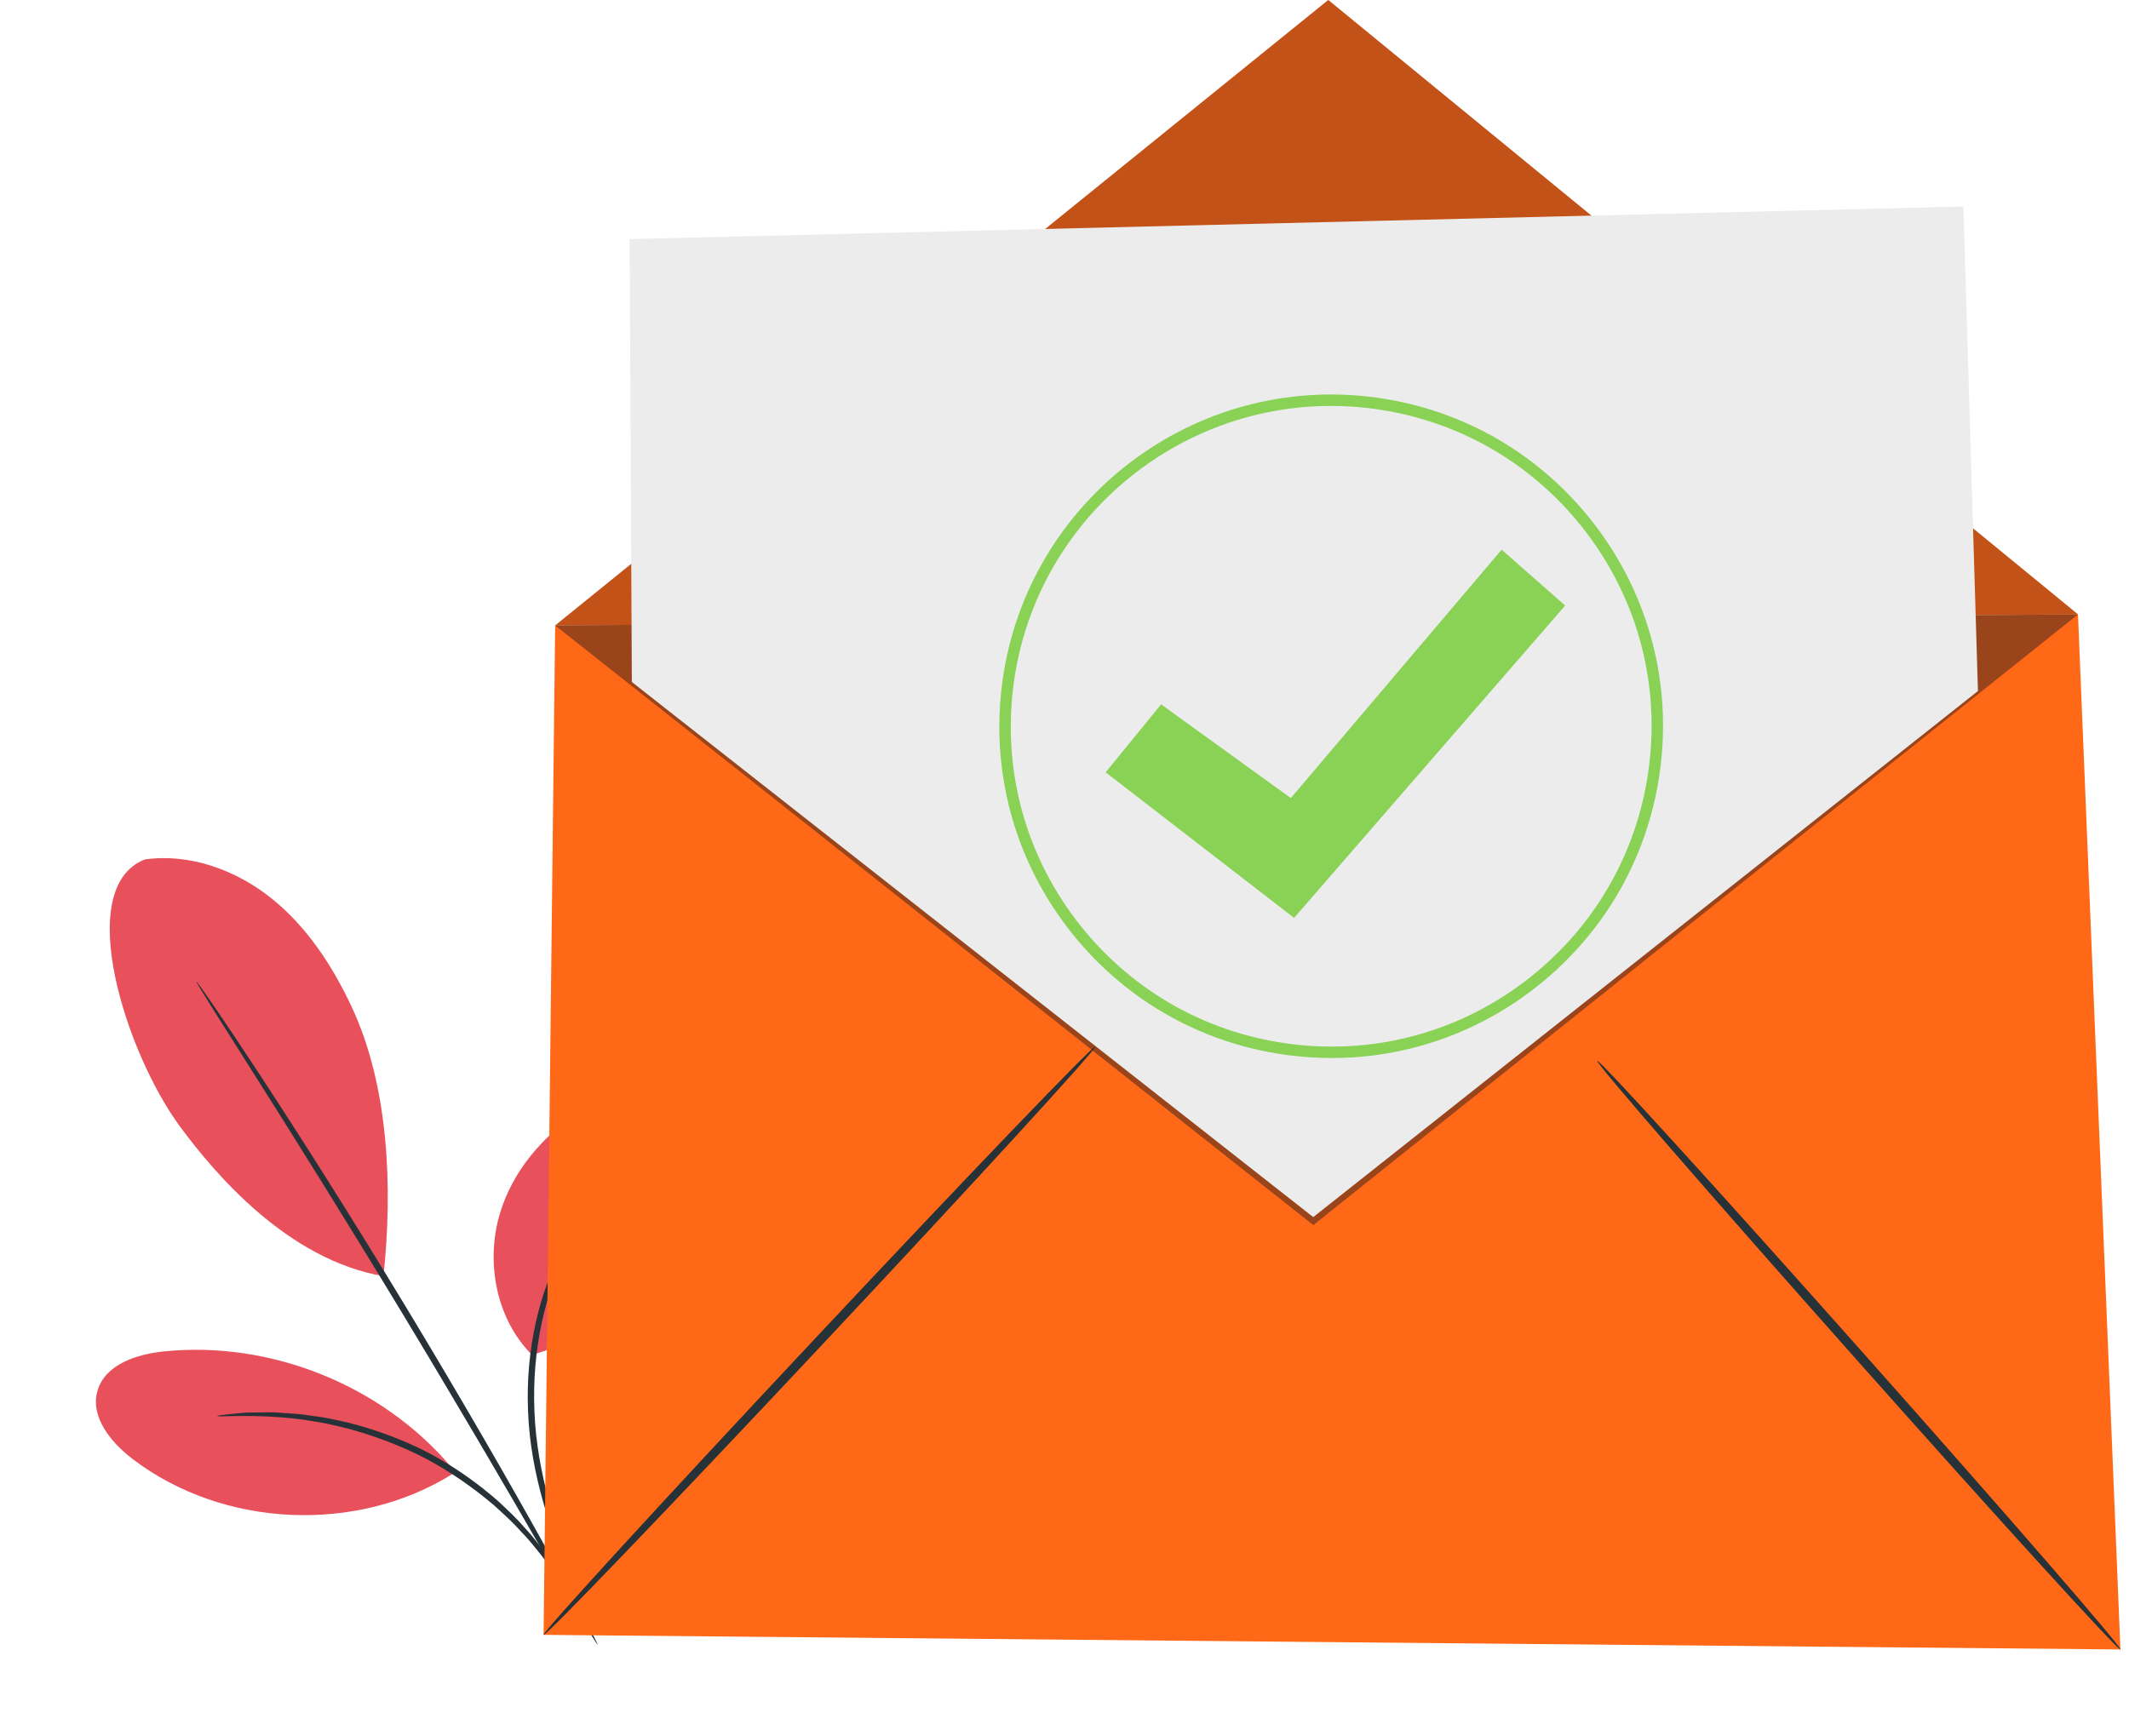 <svg width="141" height="115" viewBox="0 0 141 115" fill="none" xmlns="http://www.w3.org/2000/svg">
<path d="M9.595 56.932C12.579 56.516 15.647 57.636 17.997 59.525C20.346 61.414 22.039 64.01 23.311 66.742C25.77 72.03 26.009 78.738 25.397 84.537C19.013 83.446 14.183 77.692 11.916 74.618C8.333 69.761 4.807 58.806 9.595 56.932Z" fill="#E8505B"/>
<path d="M35.223 89.744C32.849 87.356 32.14 83.579 33.118 80.357C34.096 77.135 36.6 74.496 39.599 72.965C40.985 72.257 42.653 71.769 44.078 72.396C45.41 72.983 46.2 74.454 46.296 75.906C46.393 77.359 45.9 78.789 45.251 80.093C43.025 84.561 40.05 88.476 35.223 89.744Z" fill="#E8505B"/>
<path d="M39.142 108.168C39.113 108.178 38.951 107.783 38.67 107.063C38.365 106.268 37.971 105.241 37.496 104.009C36.555 101.433 35.138 97.785 34.972 93.505C34.787 89.248 35.819 85.398 37.182 82.968C37.848 81.743 38.533 80.839 39.056 80.265C39.306 79.968 39.538 79.771 39.681 79.626C39.83 79.486 39.912 79.418 39.923 79.428C40.001 79.491 38.691 80.655 37.448 83.108C36.177 85.528 35.214 89.302 35.395 93.489C35.555 97.681 36.907 101.306 37.778 103.909C38.228 105.214 38.593 106.271 38.825 107.01C39.059 107.745 39.169 108.159 39.142 108.168Z" fill="#263238"/>
<path d="M13.017 65.038C13.029 65.03 13.139 65.172 13.339 65.451C13.559 65.768 13.843 66.175 14.193 66.679C14.929 67.75 15.973 69.314 17.247 71.256C19.795 75.14 23.241 80.555 26.91 86.621C30.579 92.689 33.775 98.255 36.032 102.316C37.161 104.346 38.06 105.997 38.668 107.145C38.951 107.69 39.18 108.129 39.359 108.472C39.513 108.777 39.588 108.941 39.575 108.948C39.562 108.955 39.462 108.805 39.284 108.513C39.087 108.18 38.836 107.754 38.524 107.225C37.848 106.055 36.914 104.439 35.772 102.463C33.451 98.442 30.215 92.903 26.548 86.838C22.881 80.777 19.478 75.34 16.995 71.416C15.776 69.487 14.778 67.91 14.056 66.767C13.732 66.246 13.472 65.824 13.268 65.495C13.092 65.204 13.005 65.046 13.017 65.038Z" fill="#263238"/>
<path d="M29.857 97.154C25.255 91.749 17.919 88.803 10.856 89.522C9.058 89.706 6.974 90.38 6.462 92.113C5.95 93.85 7.343 95.553 8.783 96.651C14.775 101.218 23.623 101.623 30.006 97.62" fill="#E8505B"/>
<path d="M14.395 93.801C14.392 93.772 14.79 93.719 15.514 93.646C15.876 93.608 16.32 93.563 16.837 93.569C17.354 93.574 17.946 93.526 18.596 93.59C19.246 93.633 19.961 93.665 20.718 93.796C21.483 93.882 22.282 94.062 23.125 94.257C24.796 94.687 26.6 95.318 28.374 96.239C30.138 97.176 31.688 98.297 32.987 99.436C33.62 100.026 34.222 100.584 34.719 101.171C35.252 101.726 35.675 102.304 36.07 102.823C36.484 103.328 36.767 103.85 37.055 104.28C37.345 104.71 37.548 105.106 37.712 105.432C38.045 106.079 38.216 106.442 38.19 106.455C38.107 106.502 37.411 105.043 35.832 103.004C35.428 102.503 34.996 101.945 34.461 101.408C33.96 100.84 33.358 100.3 32.73 99.728C31.438 98.625 29.911 97.533 28.178 96.612C26.436 95.709 24.67 95.078 23.029 94.632C22.203 94.431 21.418 94.24 20.667 94.14C19.922 93.996 19.219 93.948 18.577 93.885C16.004 93.699 14.401 93.893 14.395 93.801Z" fill="#263238"/>
<path d="M36.767 41.431L137.622 40.699L140.432 109.267L36.001 108.299L36.767 41.431Z" fill="#FF6816"/>
<path d="M36.767 41.431L87.969 0L137.622 40.699" fill="#FF6816"/>
<g opacity="0.3">
<path d="M36.767 41.431L87.969 0L137.622 40.699" fill="#351F1F"/>
</g>
<path d="M36.001 108.3C35.876 108.182 43.95 99.366 54.034 88.612C64.121 77.854 72.397 69.232 72.522 69.35C72.648 69.468 64.576 78.282 54.489 89.039C44.406 99.793 36.128 108.418 36.001 108.3Z" fill="#263238"/>
<path d="M140.433 109.268C140.305 109.382 132.441 100.745 122.873 89.977C113.301 79.206 105.649 70.385 105.778 70.271C105.907 70.156 113.769 78.792 123.34 89.562C132.909 100.33 140.563 109.153 140.433 109.268Z" fill="#263238"/>
<g opacity="0.5">
<path d="M137.622 40.699L86.978 81.156L36.767 41.431" fill="#351F1F"/>
</g>
<path d="M41.846 45.178L41.699 15.84L130.031 13.679L130.996 45.777L86.973 80.626L41.846 45.178Z" fill="#ECECEC"/>
<path d="M88.205 70.087C87.371 70.087 86.53 70.039 85.688 69.944C79.855 69.283 74.629 66.391 70.973 61.799C67.316 57.208 65.667 51.467 66.327 45.635C67.691 33.595 78.597 24.907 90.636 26.274C96.468 26.935 101.694 29.828 105.351 34.419C109.008 39.01 110.658 44.751 109.997 50.583C109.337 56.415 106.444 61.641 101.852 65.298C97.923 68.427 93.154 70.087 88.205 70.087ZM88.147 26.891C77.508 26.891 68.306 34.904 67.08 45.721C66.442 51.352 68.035 56.895 71.566 61.328C75.097 65.761 80.142 68.554 85.773 69.192C91.403 69.833 96.947 68.237 101.381 64.706C105.813 61.175 108.606 56.13 109.244 50.498C109.883 44.867 108.29 39.325 104.759 34.891C101.229 30.458 96.183 27.666 90.551 27.027C89.744 26.936 88.941 26.891 88.147 26.891Z" fill="#8AD256"/>
<path d="M73.227 51.161L76.898 46.66L85.49 52.867L99.45 36.412L103.659 40.114L85.705 60.806L73.227 51.161Z" fill="#8AD256"/>
</svg>
